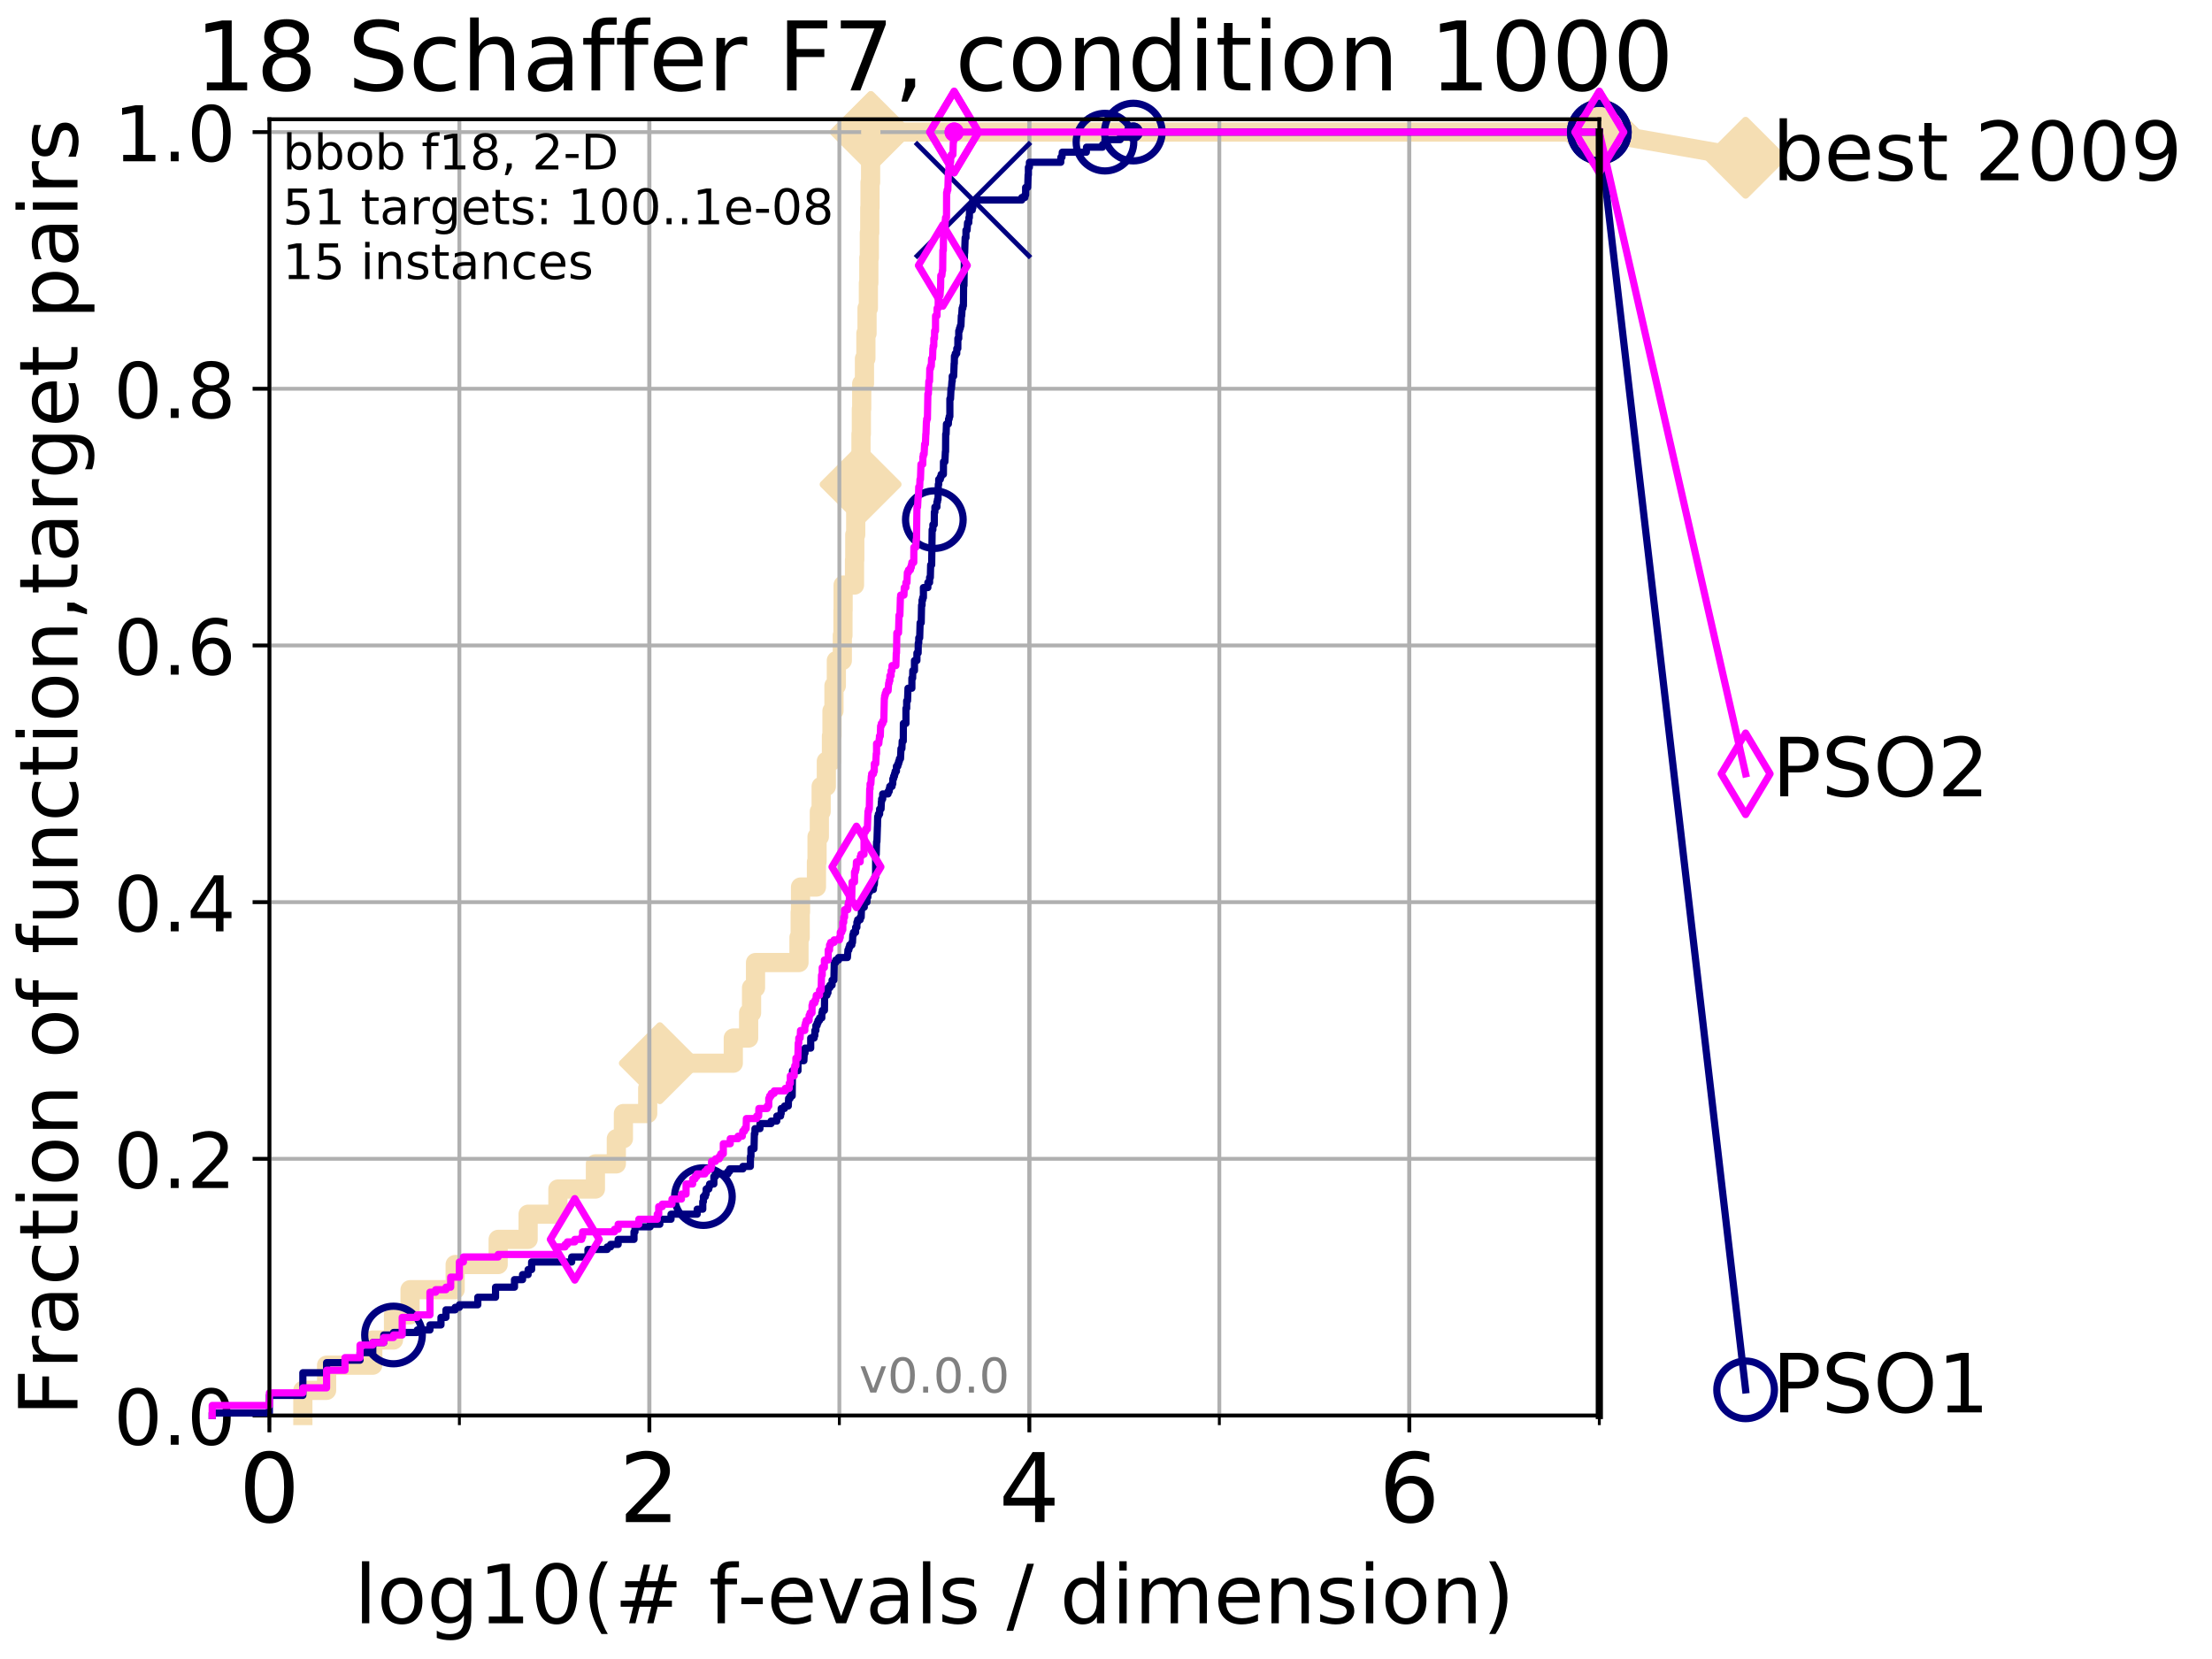 <?xml version="1.0" encoding="utf-8" standalone="no"?>
<!DOCTYPE svg PUBLIC "-//W3C//DTD SVG 1.1//EN"
  "http://www.w3.org/Graphics/SVG/1.1/DTD/svg11.dtd">
<!-- Created with matplotlib (http://matplotlib.org/) -->
<svg height="345.6pt" version="1.1" viewBox="0 0 460.8 345.6" width="460.8pt" xmlns="http://www.w3.org/2000/svg" xmlns:xlink="http://www.w3.org/1999/xlink">
 <defs>
  <style type="text/css">
*{stroke-linecap:butt;stroke-linejoin:round;}
  </style>
 </defs>
 <g id="figure_1">
  <g id="patch_1">
   <path d="M 0 345.6 
L 460.8 345.6 
L 460.8 0 
L 0 0 
z
" style="fill:#ffffff;"/>
  </g>
  <g id="axes_1">
   <g id="patch_2">
    <path d="M 56.12 294.88 
L 333.168 294.88 
L 333.168 24.84 
L 56.12 24.84 
z
" style="fill:#ffffff;"/>
   </g>
   <g id="line2d_1">
    <path d="M 63.089 294.88 
L 63.089 289.638 
L 68.034 289.638 
L 68.034 284.395 
L 77.653 284.395 
L 77.653 279.153 
L 81.973 279.153 
L 81.973 273.91 
L 85.422 273.91 
L 85.422 268.668 
L 94.817 268.668 
L 94.817 263.425 
L 103.777 263.425 
L 103.777 258.183 
L 110.015 258.183 
L 110.015 252.94 
L 116.22 252.94 
L 116.22 247.698 
L 124.036 247.698 
L 124.036 242.455 
L 128.393 242.455 
L 128.393 237.213 
L 129.867 237.213 
L 129.867 231.97 
L 134.929 231.97 
L 134.929 226.728 
L 137.453 226.728 
L 137.453 221.485 
L 152.758 221.485 
L 152.758 216.243 
L 155.954 216.243 
L 155.954 211 
L 156.563 211 
L 156.563 205.758 
L 157.389 205.758 
L 157.389 200.515 
L 166.443 200.515 
L 166.443 195.273 
L 166.693 195.273 
L 166.693 190.03 
L 166.762 190.03 
L 166.762 184.788 
L 170.081 184.788 
L 170.081 179.546 
L 170.205 179.546 
L 170.205 174.303 
L 170.683 174.303 
L 170.683 169.061 
L 171.062 169.061 
L 171.062 163.818 
L 172.142 163.818 
L 172.142 158.576 
L 173.205 158.576 
L 173.205 153.333 
L 173.319 153.333 
L 173.319 148.091 
L 173.727 148.091 
L 173.727 142.848 
L 174.225 142.848 
L 174.225 137.606 
L 175.471 137.606 
L 175.471 132.363 
L 175.603 132.363 
L 175.603 127.121 
L 175.636 127.121 
L 175.636 121.878 
L 178.01 121.878 
L 178.01 116.636 
L 178.067 116.636 
L 178.067 111.393 
L 178.259 111.393 
L 178.259 106.151 
L 178.434 106.151 
L 178.434 100.908 
L 179.278 100.908 
L 179.278 95.666 
L 179.358 95.666 
L 179.358 90.423 
L 179.437 90.423 
L 179.437 85.181 
L 179.509 85.181 
L 179.509 79.938 
L 180.083 79.938 
L 180.083 74.696 
L 180.379 74.696 
L 180.379 69.453 
L 180.62 69.453 
L 180.62 64.211 
L 180.9 64.211 
L 180.9 58.969 
L 180.991 58.969 
L 180.991 53.726 
L 181.099 53.726 
L 181.099 48.484 
L 181.188 48.484 
L 181.188 43.241 
L 181.242 43.241 
L 181.242 37.999 
L 181.36 37.999 
L 181.36 32.756 
L 181.418 32.756 
L 181.418 27.514 
L 333.168 27.514 
" style="fill:none;stroke:#f5deb3;stroke-linecap:square;stroke-width:4;"/>
   </g>
   <g id="line2d_2">
    <defs>
     <path d="M -0 7.778 
L 7.778 0 
L 0 -7.778 
L -7.778 -0 
z
" id="m6b3021a07c" style="stroke:#f5deb3;stroke-linejoin:miter;stroke-width:1.5;"/>
    </defs>
    <g>
     <use style="fill:#f5deb3;stroke:#f5deb3;stroke-linejoin:miter;stroke-width:1.5;" x="137.453" xlink:href="#m6b3021a07c" y="221.485"/>
     <use style="fill:#f5deb3;stroke:#f5deb3;stroke-linejoin:miter;stroke-width:1.5;" x="179.278" xlink:href="#m6b3021a07c" y="100.908"/>
     <use style="fill:#f5deb3;stroke:#f5deb3;stroke-linejoin:miter;stroke-width:1.5;" x="181.418" xlink:href="#m6b3021a07c" y="27.514"/>
     <use style="fill:#f5deb3;stroke:#f5deb3;stroke-linejoin:miter;stroke-width:1.5;" x="181.418" xlink:href="#m6b3021a07c" y="27.514"/>
     <use style="fill:#f5deb3;stroke:#f5deb3;stroke-linejoin:miter;stroke-width:1.5;" x="333.168" xlink:href="#m6b3021a07c" y="27.514"/>
    </g>
   </g>
   <g id="line2d_3">
    <path style="fill:none;stroke:#f5deb3;stroke-linecap:square;stroke-width:4;"/>
    <g/>
   </g>
   <g id="line2d_4">
    <path d="M 333.168 27.514 
L 363.643 32.861 
" style="fill:none;stroke:#f5deb3;stroke-linecap:square;stroke-width:4;"/>
    <g>
     <use style="fill:#f5deb3;stroke:#f5deb3;stroke-linejoin:miter;stroke-width:1.5;" x="333.168" xlink:href="#m6b3021a07c" y="27.514"/>
     <use style="fill:#f5deb3;stroke:#f5deb3;stroke-linejoin:miter;stroke-width:1.5;" x="363.643" xlink:href="#m6b3021a07c" y="32.861"/>
    </g>
   </g>
   <g id="matplotlib.axis_1">
    <g id="xtick_1">
     <g id="line2d_5">
      <path clip-path="url(#pb245e3777e)" d="M 56.12 294.88 
L 56.12 24.84 
" style="fill:none;stroke:#b0b0b0;stroke-linecap:square;stroke-width:0.8;"/>
     </g>
     <g id="line2d_6">
      <defs>
       <path d="M 0 0 
L 0 3.5 
" id="m9a5eb09c92" style="stroke:#000000;stroke-width:0.8;"/>
      </defs>
      <g>
       <use style="stroke:#000000;stroke-width:0.8;" x="56.12" xlink:href="#m9a5eb09c92" y="294.88"/>
      </g>
     </g>
     <g id="text_1">
      <!-- 0 -->
      <defs>
       <path d="M 31.781 66.406 
Q 24.172 66.406 20.328 58.906 
Q 16.5 51.422 16.5 36.375 
Q 16.5 21.391 20.328 13.891 
Q 24.172 6.391 31.781 6.391 
Q 39.453 6.391 43.281 13.891 
Q 47.125 21.391 47.125 36.375 
Q 47.125 51.422 43.281 58.906 
Q 39.453 66.406 31.781 66.406 
z
M 31.781 74.219 
Q 44.047 74.219 50.516 64.516 
Q 56.984 54.828 56.984 36.375 
Q 56.984 17.969 50.516 8.266 
Q 44.047 -1.422 31.781 -1.422 
Q 19.531 -1.422 13.062 8.266 
Q 6.594 17.969 6.594 36.375 
Q 6.594 54.828 13.062 64.516 
Q 19.531 74.219 31.781 74.219 
z
" id="DejaVuSans-30"/>
      </defs>
      <g transform="translate(49.758 317.077)scale(0.2 -0.2)">
       <use xlink:href="#DejaVuSans-30"/>
      </g>
     </g>
    </g>
    <g id="xtick_2">
     <g id="line2d_7">
      <path clip-path="url(#pb245e3777e)" d="M 135.277 294.88 
L 135.277 24.84 
" style="fill:none;stroke:#b0b0b0;stroke-linecap:square;stroke-width:0.8;"/>
     </g>
     <g id="line2d_8">
      <g>
       <use style="stroke:#000000;stroke-width:0.8;" x="135.277" xlink:href="#m9a5eb09c92" y="294.88"/>
      </g>
     </g>
     <g id="text_2">
      <!-- 2 -->
      <defs>
       <path d="M 19.188 8.297 
L 53.609 8.297 
L 53.609 0 
L 7.328 0 
L 7.328 8.297 
Q 12.938 14.109 22.625 23.891 
Q 32.328 33.688 34.812 36.531 
Q 39.547 41.844 41.422 45.531 
Q 43.312 49.219 43.312 52.781 
Q 43.312 58.594 39.234 62.25 
Q 35.156 65.922 28.609 65.922 
Q 23.969 65.922 18.812 64.312 
Q 13.672 62.703 7.812 59.422 
L 7.812 69.391 
Q 13.766 71.781 18.938 73 
Q 24.125 74.219 28.422 74.219 
Q 39.75 74.219 46.484 68.547 
Q 53.219 62.891 53.219 53.422 
Q 53.219 48.922 51.531 44.891 
Q 49.859 40.875 45.406 35.406 
Q 44.188 33.984 37.641 27.219 
Q 31.109 20.453 19.188 8.297 
z
" id="DejaVuSans-32"/>
      </defs>
      <g transform="translate(128.914 317.077)scale(0.2 -0.2)">
       <use xlink:href="#DejaVuSans-32"/>
      </g>
     </g>
    </g>
    <g id="xtick_3">
     <g id="line2d_9">
      <path clip-path="url(#pb245e3777e)" d="M 214.433 294.88 
L 214.433 24.84 
" style="fill:none;stroke:#b0b0b0;stroke-linecap:square;stroke-width:0.8;"/>
     </g>
     <g id="line2d_10">
      <g>
       <use style="stroke:#000000;stroke-width:0.8;" x="214.433" xlink:href="#m9a5eb09c92" y="294.88"/>
      </g>
     </g>
     <g id="text_3">
      <!-- 4 -->
      <defs>
       <path d="M 37.797 64.312 
L 12.891 25.391 
L 37.797 25.391 
z
M 35.203 72.906 
L 47.609 72.906 
L 47.609 25.391 
L 58.016 25.391 
L 58.016 17.188 
L 47.609 17.188 
L 47.609 0 
L 37.797 0 
L 37.797 17.188 
L 4.891 17.188 
L 4.891 26.703 
z
" id="DejaVuSans-34"/>
      </defs>
      <g transform="translate(208.071 317.077)scale(0.2 -0.2)">
       <use xlink:href="#DejaVuSans-34"/>
      </g>
     </g>
    </g>
    <g id="xtick_4">
     <g id="line2d_11">
      <path clip-path="url(#pb245e3777e)" d="M 293.59 294.88 
L 293.59 24.84 
" style="fill:none;stroke:#b0b0b0;stroke-linecap:square;stroke-width:0.8;"/>
     </g>
     <g id="line2d_12">
      <g>
       <use style="stroke:#000000;stroke-width:0.8;" x="293.59" xlink:href="#m9a5eb09c92" y="294.88"/>
      </g>
     </g>
     <g id="text_4">
      <!-- 6 -->
      <defs>
       <path d="M 33.016 40.375 
Q 26.375 40.375 22.484 35.828 
Q 18.609 31.297 18.609 23.391 
Q 18.609 15.531 22.484 10.953 
Q 26.375 6.391 33.016 6.391 
Q 39.656 6.391 43.531 10.953 
Q 47.406 15.531 47.406 23.391 
Q 47.406 31.297 43.531 35.828 
Q 39.656 40.375 33.016 40.375 
z
M 52.594 71.297 
L 52.594 62.312 
Q 48.875 64.062 45.094 64.984 
Q 41.312 65.922 37.594 65.922 
Q 27.828 65.922 22.672 59.328 
Q 17.531 52.734 16.797 39.406 
Q 19.672 43.656 24.016 45.922 
Q 28.375 48.188 33.594 48.188 
Q 44.578 48.188 50.953 41.516 
Q 57.328 34.859 57.328 23.391 
Q 57.328 12.156 50.688 5.359 
Q 44.047 -1.422 33.016 -1.422 
Q 20.359 -1.422 13.672 8.266 
Q 6.984 17.969 6.984 36.375 
Q 6.984 53.656 15.188 63.938 
Q 23.391 74.219 37.203 74.219 
Q 40.922 74.219 44.703 73.484 
Q 48.484 72.75 52.594 71.297 
z
" id="DejaVuSans-36"/>
      </defs>
      <g transform="translate(287.227 317.077)scale(0.2 -0.2)">
       <use xlink:href="#DejaVuSans-36"/>
      </g>
     </g>
    </g>
    <g id="xtick_5">
     <g id="line2d_13">
      <path clip-path="url(#pb245e3777e)" d="M 56.12 294.88 
L 56.12 24.84 
" style="fill:none;stroke:#b0b0b0;stroke-linecap:square;stroke-width:0.8;"/>
     </g>
     <g id="line2d_14">
      <defs>
       <path d="M 0 0 
L 0 2 
" id="m0a92b7474b" style="stroke:#000000;stroke-width:0.6;"/>
      </defs>
      <g>
       <use style="stroke:#000000;stroke-width:0.6;" x="56.12" xlink:href="#m0a92b7474b" y="294.88"/>
      </g>
     </g>
    </g>
    <g id="xtick_6">
     <g id="line2d_15">
      <path clip-path="url(#pb245e3777e)" d="M 95.698 294.88 
L 95.698 24.84 
" style="fill:none;stroke:#b0b0b0;stroke-linecap:square;stroke-width:0.8;"/>
     </g>
     <g id="line2d_16">
      <g>
       <use style="stroke:#000000;stroke-width:0.6;" x="95.698" xlink:href="#m0a92b7474b" y="294.88"/>
      </g>
     </g>
    </g>
    <g id="xtick_7">
     <g id="line2d_17">
      <path clip-path="url(#pb245e3777e)" d="M 135.277 294.88 
L 135.277 24.84 
" style="fill:none;stroke:#b0b0b0;stroke-linecap:square;stroke-width:0.8;"/>
     </g>
     <g id="line2d_18">
      <g>
       <use style="stroke:#000000;stroke-width:0.6;" x="135.277" xlink:href="#m0a92b7474b" y="294.88"/>
      </g>
     </g>
    </g>
    <g id="xtick_8">
     <g id="line2d_19">
      <path clip-path="url(#pb245e3777e)" d="M 174.855 294.88 
L 174.855 24.84 
" style="fill:none;stroke:#b0b0b0;stroke-linecap:square;stroke-width:0.8;"/>
     </g>
     <g id="line2d_20">
      <g>
       <use style="stroke:#000000;stroke-width:0.6;" x="174.855" xlink:href="#m0a92b7474b" y="294.88"/>
      </g>
     </g>
    </g>
    <g id="xtick_9">
     <g id="line2d_21">
      <path clip-path="url(#pb245e3777e)" d="M 214.433 294.88 
L 214.433 24.84 
" style="fill:none;stroke:#b0b0b0;stroke-linecap:square;stroke-width:0.8;"/>
     </g>
     <g id="line2d_22">
      <g>
       <use style="stroke:#000000;stroke-width:0.6;" x="214.433" xlink:href="#m0a92b7474b" y="294.88"/>
      </g>
     </g>
    </g>
    <g id="xtick_10">
     <g id="line2d_23">
      <path clip-path="url(#pb245e3777e)" d="M 254.011 294.88 
L 254.011 24.84 
" style="fill:none;stroke:#b0b0b0;stroke-linecap:square;stroke-width:0.8;"/>
     </g>
     <g id="line2d_24">
      <g>
       <use style="stroke:#000000;stroke-width:0.6;" x="254.011" xlink:href="#m0a92b7474b" y="294.88"/>
      </g>
     </g>
    </g>
    <g id="xtick_11">
     <g id="line2d_25">
      <path clip-path="url(#pb245e3777e)" d="M 293.59 294.88 
L 293.59 24.84 
" style="fill:none;stroke:#b0b0b0;stroke-linecap:square;stroke-width:0.8;"/>
     </g>
     <g id="line2d_26">
      <g>
       <use style="stroke:#000000;stroke-width:0.6;" x="293.59" xlink:href="#m0a92b7474b" y="294.88"/>
      </g>
     </g>
    </g>
    <g id="xtick_12">
     <g id="line2d_27">
      <path clip-path="url(#pb245e3777e)" d="M 333.168 294.88 
L 333.168 24.84 
" style="fill:none;stroke:#b0b0b0;stroke-linecap:square;stroke-width:0.8;"/>
     </g>
     <g id="line2d_28">
      <g>
       <use style="stroke:#000000;stroke-width:0.6;" x="333.168" xlink:href="#m0a92b7474b" y="294.88"/>
      </g>
     </g>
    </g>
    <g id="text_5">
     <!-- log10(# f-evals / dimension) -->
     <defs>
      <path d="M 9.422 75.984 
L 18.406 75.984 
L 18.406 0 
L 9.422 0 
z
" id="DejaVuSans-6c"/>
      <path d="M 30.609 48.391 
Q 23.391 48.391 19.188 42.75 
Q 14.984 37.109 14.984 27.297 
Q 14.984 17.484 19.156 11.844 
Q 23.344 6.203 30.609 6.203 
Q 37.797 6.203 41.984 11.859 
Q 46.188 17.531 46.188 27.297 
Q 46.188 37.016 41.984 42.703 
Q 37.797 48.391 30.609 48.391 
z
M 30.609 56 
Q 42.328 56 49.016 48.375 
Q 55.719 40.766 55.719 27.297 
Q 55.719 13.875 49.016 6.219 
Q 42.328 -1.422 30.609 -1.422 
Q 18.844 -1.422 12.172 6.219 
Q 5.516 13.875 5.516 27.297 
Q 5.516 40.766 12.172 48.375 
Q 18.844 56 30.609 56 
z
" id="DejaVuSans-6f"/>
      <path d="M 45.406 27.984 
Q 45.406 37.75 41.375 43.109 
Q 37.359 48.484 30.078 48.484 
Q 22.859 48.484 18.828 43.109 
Q 14.797 37.75 14.797 27.984 
Q 14.797 18.266 18.828 12.891 
Q 22.859 7.516 30.078 7.516 
Q 37.359 7.516 41.375 12.891 
Q 45.406 18.266 45.406 27.984 
z
M 54.391 6.781 
Q 54.391 -7.172 48.188 -13.984 
Q 42 -20.797 29.203 -20.797 
Q 24.469 -20.797 20.266 -20.094 
Q 16.062 -19.391 12.109 -17.922 
L 12.109 -9.188 
Q 16.062 -11.328 19.922 -12.344 
Q 23.781 -13.375 27.781 -13.375 
Q 36.625 -13.375 41.016 -8.766 
Q 45.406 -4.156 45.406 5.172 
L 45.406 9.625 
Q 42.625 4.781 38.281 2.391 
Q 33.938 0 27.875 0 
Q 17.828 0 11.672 7.656 
Q 5.516 15.328 5.516 27.984 
Q 5.516 40.672 11.672 48.328 
Q 17.828 56 27.875 56 
Q 33.938 56 38.281 53.609 
Q 42.625 51.219 45.406 46.391 
L 45.406 54.688 
L 54.391 54.688 
z
" id="DejaVuSans-67"/>
      <path d="M 12.406 8.297 
L 28.516 8.297 
L 28.516 63.922 
L 10.984 60.406 
L 10.984 69.391 
L 28.422 72.906 
L 38.281 72.906 
L 38.281 8.297 
L 54.391 8.297 
L 54.391 0 
L 12.406 0 
z
" id="DejaVuSans-31"/>
      <path d="M 31 75.875 
Q 24.469 64.656 21.281 53.656 
Q 18.109 42.672 18.109 31.391 
Q 18.109 20.125 21.312 9.062 
Q 24.516 -2 31 -13.188 
L 23.188 -13.188 
Q 15.875 -1.703 12.234 9.375 
Q 8.594 20.453 8.594 31.391 
Q 8.594 42.281 12.203 53.312 
Q 15.828 64.359 23.188 75.875 
z
" id="DejaVuSans-28"/>
      <path d="M 51.125 44 
L 36.922 44 
L 32.812 27.688 
L 47.125 27.688 
z
M 43.797 71.781 
L 38.719 51.516 
L 52.984 51.516 
L 58.109 71.781 
L 65.922 71.781 
L 60.891 51.516 
L 76.125 51.516 
L 76.125 44 
L 58.984 44 
L 54.984 27.688 
L 70.516 27.688 
L 70.516 20.219 
L 53.078 20.219 
L 48 0 
L 40.188 0 
L 45.219 20.219 
L 30.906 20.219 
L 25.875 0 
L 18.016 0 
L 23.094 20.219 
L 7.719 20.219 
L 7.719 27.688 
L 24.906 27.688 
L 29 44 
L 13.281 44 
L 13.281 51.516 
L 30.906 51.516 
L 35.891 71.781 
z
" id="DejaVuSans-23"/>
      <path id="DejaVuSans-20"/>
      <path d="M 37.109 75.984 
L 37.109 68.5 
L 28.516 68.5 
Q 23.688 68.5 21.797 66.547 
Q 19.922 64.594 19.922 59.516 
L 19.922 54.688 
L 34.719 54.688 
L 34.719 47.703 
L 19.922 47.703 
L 19.922 0 
L 10.891 0 
L 10.891 47.703 
L 2.297 47.703 
L 2.297 54.688 
L 10.891 54.688 
L 10.891 58.5 
Q 10.891 67.625 15.141 71.797 
Q 19.391 75.984 28.609 75.984 
z
" id="DejaVuSans-66"/>
      <path d="M 4.891 31.391 
L 31.203 31.391 
L 31.203 23.391 
L 4.891 23.391 
z
" id="DejaVuSans-2d"/>
      <path d="M 56.203 29.594 
L 56.203 25.203 
L 14.891 25.203 
Q 15.484 15.922 20.484 11.062 
Q 25.484 6.203 34.422 6.203 
Q 39.594 6.203 44.453 7.469 
Q 49.312 8.734 54.109 11.281 
L 54.109 2.781 
Q 49.266 0.734 44.188 -0.344 
Q 39.109 -1.422 33.891 -1.422 
Q 20.797 -1.422 13.156 6.188 
Q 5.516 13.812 5.516 26.812 
Q 5.516 40.234 12.766 48.109 
Q 20.016 56 32.328 56 
Q 43.359 56 49.781 48.891 
Q 56.203 41.797 56.203 29.594 
z
M 47.219 32.234 
Q 47.125 39.594 43.094 43.984 
Q 39.062 48.391 32.422 48.391 
Q 24.906 48.391 20.391 44.141 
Q 15.875 39.891 15.188 32.172 
z
" id="DejaVuSans-65"/>
      <path d="M 2.984 54.688 
L 12.5 54.688 
L 29.594 8.797 
L 46.688 54.688 
L 56.203 54.688 
L 35.688 0 
L 23.484 0 
z
" id="DejaVuSans-76"/>
      <path d="M 34.281 27.484 
Q 23.391 27.484 19.188 25 
Q 14.984 22.516 14.984 16.5 
Q 14.984 11.719 18.141 8.906 
Q 21.297 6.109 26.703 6.109 
Q 34.188 6.109 38.703 11.406 
Q 43.219 16.703 43.219 25.484 
L 43.219 27.484 
z
M 52.203 31.203 
L 52.203 0 
L 43.219 0 
L 43.219 8.297 
Q 40.141 3.328 35.547 0.953 
Q 30.953 -1.422 24.312 -1.422 
Q 15.922 -1.422 10.953 3.297 
Q 6 8.016 6 15.922 
Q 6 25.141 12.172 29.828 
Q 18.359 34.516 30.609 34.516 
L 43.219 34.516 
L 43.219 35.406 
Q 43.219 41.609 39.141 45 
Q 35.062 48.391 27.688 48.391 
Q 23 48.391 18.547 47.266 
Q 14.109 46.141 10.016 43.891 
L 10.016 52.203 
Q 14.938 54.109 19.578 55.047 
Q 24.219 56 28.609 56 
Q 40.484 56 46.344 49.844 
Q 52.203 43.703 52.203 31.203 
z
" id="DejaVuSans-61"/>
      <path d="M 44.281 53.078 
L 44.281 44.578 
Q 40.484 46.531 36.375 47.5 
Q 32.281 48.484 27.875 48.484 
Q 21.188 48.484 17.844 46.438 
Q 14.5 44.391 14.5 40.281 
Q 14.5 37.156 16.891 35.375 
Q 19.281 33.594 26.516 31.984 
L 29.594 31.297 
Q 39.156 29.25 43.188 25.516 
Q 47.219 21.781 47.219 15.094 
Q 47.219 7.469 41.188 3.016 
Q 35.156 -1.422 24.609 -1.422 
Q 20.219 -1.422 15.453 -0.562 
Q 10.688 0.297 5.422 2 
L 5.422 11.281 
Q 10.406 8.688 15.234 7.391 
Q 20.062 6.109 24.812 6.109 
Q 31.156 6.109 34.562 8.281 
Q 37.984 10.453 37.984 14.406 
Q 37.984 18.062 35.516 20.016 
Q 33.062 21.969 24.703 23.781 
L 21.578 24.516 
Q 13.234 26.266 9.516 29.906 
Q 5.812 33.547 5.812 39.891 
Q 5.812 47.609 11.281 51.797 
Q 16.75 56 26.812 56 
Q 31.781 56 36.172 55.266 
Q 40.578 54.547 44.281 53.078 
z
" id="DejaVuSans-73"/>
      <path d="M 25.391 72.906 
L 33.688 72.906 
L 8.297 -9.281 
L 0 -9.281 
z
" id="DejaVuSans-2f"/>
      <path d="M 45.406 46.391 
L 45.406 75.984 
L 54.391 75.984 
L 54.391 0 
L 45.406 0 
L 45.406 8.203 
Q 42.578 3.328 38.25 0.953 
Q 33.938 -1.422 27.875 -1.422 
Q 17.969 -1.422 11.734 6.484 
Q 5.516 14.406 5.516 27.297 
Q 5.516 40.188 11.734 48.094 
Q 17.969 56 27.875 56 
Q 33.938 56 38.25 53.625 
Q 42.578 51.266 45.406 46.391 
z
M 14.797 27.297 
Q 14.797 17.391 18.875 11.75 
Q 22.953 6.109 30.078 6.109 
Q 37.203 6.109 41.297 11.75 
Q 45.406 17.391 45.406 27.297 
Q 45.406 37.203 41.297 42.844 
Q 37.203 48.484 30.078 48.484 
Q 22.953 48.484 18.875 42.844 
Q 14.797 37.203 14.797 27.297 
z
" id="DejaVuSans-64"/>
      <path d="M 9.422 54.688 
L 18.406 54.688 
L 18.406 0 
L 9.422 0 
z
M 9.422 75.984 
L 18.406 75.984 
L 18.406 64.594 
L 9.422 64.594 
z
" id="DejaVuSans-69"/>
      <path d="M 52 44.188 
Q 55.375 50.25 60.062 53.125 
Q 64.75 56 71.094 56 
Q 79.641 56 84.281 50.016 
Q 88.922 44.047 88.922 33.016 
L 88.922 0 
L 79.891 0 
L 79.891 32.719 
Q 79.891 40.578 77.094 44.375 
Q 74.312 48.188 68.609 48.188 
Q 61.625 48.188 57.562 43.547 
Q 53.516 38.922 53.516 30.906 
L 53.516 0 
L 44.484 0 
L 44.484 32.719 
Q 44.484 40.625 41.703 44.406 
Q 38.922 48.188 33.109 48.188 
Q 26.219 48.188 22.156 43.531 
Q 18.109 38.875 18.109 30.906 
L 18.109 0 
L 9.078 0 
L 9.078 54.688 
L 18.109 54.688 
L 18.109 46.188 
Q 21.188 51.219 25.484 53.609 
Q 29.781 56 35.688 56 
Q 41.656 56 45.828 52.969 
Q 50 49.953 52 44.188 
z
" id="DejaVuSans-6d"/>
      <path d="M 54.891 33.016 
L 54.891 0 
L 45.906 0 
L 45.906 32.719 
Q 45.906 40.484 42.875 44.328 
Q 39.844 48.188 33.797 48.188 
Q 26.516 48.188 22.312 43.547 
Q 18.109 38.922 18.109 30.906 
L 18.109 0 
L 9.078 0 
L 9.078 54.688 
L 18.109 54.688 
L 18.109 46.188 
Q 21.344 51.125 25.703 53.562 
Q 30.078 56 35.797 56 
Q 45.219 56 50.047 50.172 
Q 54.891 44.344 54.891 33.016 
z
" id="DejaVuSans-6e"/>
      <path d="M 8.016 75.875 
L 15.828 75.875 
Q 23.141 64.359 26.781 53.312 
Q 30.422 42.281 30.422 31.391 
Q 30.422 20.453 26.781 9.375 
Q 23.141 -1.703 15.828 -13.188 
L 8.016 -13.188 
Q 14.5 -2 17.703 9.062 
Q 20.906 20.125 20.906 31.391 
Q 20.906 42.672 17.703 53.656 
Q 14.5 64.656 8.016 75.875 
z
" id="DejaVuSans-29"/>
     </defs>
     <g transform="translate(73.803 338.154)scale(0.17 -0.17)">
      <use xlink:href="#DejaVuSans-6c"/>
      <use x="27.783" xlink:href="#DejaVuSans-6f"/>
      <use x="88.965" xlink:href="#DejaVuSans-67"/>
      <use x="152.441" xlink:href="#DejaVuSans-31"/>
      <use x="216.064" xlink:href="#DejaVuSans-30"/>
      <use x="279.688" xlink:href="#DejaVuSans-28"/>
      <use x="318.701" xlink:href="#DejaVuSans-23"/>
      <use x="402.49" xlink:href="#DejaVuSans-20"/>
      <use x="434.277" xlink:href="#DejaVuSans-66"/>
      <use x="469.404" xlink:href="#DejaVuSans-2d"/>
      <use x="505.488" xlink:href="#DejaVuSans-65"/>
      <use x="567.012" xlink:href="#DejaVuSans-76"/>
      <use x="626.191" xlink:href="#DejaVuSans-61"/>
      <use x="687.471" xlink:href="#DejaVuSans-6c"/>
      <use x="715.254" xlink:href="#DejaVuSans-73"/>
      <use x="767.354" xlink:href="#DejaVuSans-20"/>
      <use x="799.141" xlink:href="#DejaVuSans-2f"/>
      <use x="832.832" xlink:href="#DejaVuSans-20"/>
      <use x="864.619" xlink:href="#DejaVuSans-64"/>
      <use x="928.096" xlink:href="#DejaVuSans-69"/>
      <use x="955.879" xlink:href="#DejaVuSans-6d"/>
      <use x="1053.291" xlink:href="#DejaVuSans-65"/>
      <use x="1114.814" xlink:href="#DejaVuSans-6e"/>
      <use x="1178.193" xlink:href="#DejaVuSans-73"/>
      <use x="1230.293" xlink:href="#DejaVuSans-69"/>
      <use x="1258.076" xlink:href="#DejaVuSans-6f"/>
      <use x="1319.258" xlink:href="#DejaVuSans-6e"/>
      <use x="1382.637" xlink:href="#DejaVuSans-29"/>
     </g>
    </g>
   </g>
   <g id="matplotlib.axis_2">
    <g id="ytick_1">
     <g id="line2d_29">
      <path clip-path="url(#pb245e3777e)" d="M 56.12 294.88 
L 333.168 294.88 
" style="fill:none;stroke:#b0b0b0;stroke-linecap:square;stroke-width:0.8;"/>
     </g>
     <g id="line2d_30">
      <defs>
       <path d="M 0 0 
L -3.5 0 
" id="mebe68c4799" style="stroke:#000000;stroke-width:0.8;"/>
      </defs>
      <g>
       <use style="stroke:#000000;stroke-width:0.8;" x="56.12" xlink:href="#mebe68c4799" y="294.88"/>
      </g>
     </g>
     <g id="text_6">
      <!-- 0.0 -->
      <defs>
       <path d="M 10.688 12.406 
L 21 12.406 
L 21 0 
L 10.688 0 
z
" id="DejaVuSans-2e"/>
      </defs>
      <g transform="translate(23.675 300.959)scale(0.16 -0.16)">
       <use xlink:href="#DejaVuSans-30"/>
       <use x="63.623" xlink:href="#DejaVuSans-2e"/>
       <use x="95.41" xlink:href="#DejaVuSans-30"/>
      </g>
     </g>
    </g>
    <g id="ytick_2">
     <g id="line2d_31">
      <path clip-path="url(#pb245e3777e)" d="M 56.12 241.407 
L 333.168 241.407 
" style="fill:none;stroke:#b0b0b0;stroke-linecap:square;stroke-width:0.8;"/>
     </g>
     <g id="line2d_32">
      <g>
       <use style="stroke:#000000;stroke-width:0.8;" x="56.12" xlink:href="#mebe68c4799" y="241.407"/>
      </g>
     </g>
     <g id="text_7">
      <!-- 0.2 -->
      <g transform="translate(23.675 247.485)scale(0.16 -0.16)">
       <use xlink:href="#DejaVuSans-30"/>
       <use x="63.623" xlink:href="#DejaVuSans-2e"/>
       <use x="95.41" xlink:href="#DejaVuSans-32"/>
      </g>
     </g>
    </g>
    <g id="ytick_3">
     <g id="line2d_33">
      <path clip-path="url(#pb245e3777e)" d="M 56.12 187.933 
L 333.168 187.933 
" style="fill:none;stroke:#b0b0b0;stroke-linecap:square;stroke-width:0.8;"/>
     </g>
     <g id="line2d_34">
      <g>
       <use style="stroke:#000000;stroke-width:0.8;" x="56.12" xlink:href="#mebe68c4799" y="187.933"/>
      </g>
     </g>
     <g id="text_8">
      <!-- 0.4 -->
      <g transform="translate(23.675 194.012)scale(0.16 -0.16)">
       <use xlink:href="#DejaVuSans-30"/>
       <use x="63.623" xlink:href="#DejaVuSans-2e"/>
       <use x="95.41" xlink:href="#DejaVuSans-34"/>
      </g>
     </g>
    </g>
    <g id="ytick_4">
     <g id="line2d_35">
      <path clip-path="url(#pb245e3777e)" d="M 56.12 134.46 
L 333.168 134.46 
" style="fill:none;stroke:#b0b0b0;stroke-linecap:square;stroke-width:0.8;"/>
     </g>
     <g id="line2d_36">
      <g>
       <use style="stroke:#000000;stroke-width:0.8;" x="56.12" xlink:href="#mebe68c4799" y="134.46"/>
      </g>
     </g>
     <g id="text_9">
      <!-- 0.6 -->
      <g transform="translate(23.675 140.539)scale(0.16 -0.16)">
       <use xlink:href="#DejaVuSans-30"/>
       <use x="63.623" xlink:href="#DejaVuSans-2e"/>
       <use x="95.41" xlink:href="#DejaVuSans-36"/>
      </g>
     </g>
    </g>
    <g id="ytick_5">
     <g id="line2d_37">
      <path clip-path="url(#pb245e3777e)" d="M 56.12 80.987 
L 333.168 80.987 
" style="fill:none;stroke:#b0b0b0;stroke-linecap:square;stroke-width:0.8;"/>
     </g>
     <g id="line2d_38">
      <g>
       <use style="stroke:#000000;stroke-width:0.8;" x="56.12" xlink:href="#mebe68c4799" y="80.987"/>
      </g>
     </g>
     <g id="text_10">
      <!-- 0.8 -->
      <defs>
       <path d="M 31.781 34.625 
Q 24.75 34.625 20.719 30.859 
Q 16.703 27.094 16.703 20.516 
Q 16.703 13.922 20.719 10.156 
Q 24.75 6.391 31.781 6.391 
Q 38.812 6.391 42.859 10.172 
Q 46.922 13.969 46.922 20.516 
Q 46.922 27.094 42.891 30.859 
Q 38.875 34.625 31.781 34.625 
z
M 21.922 38.812 
Q 15.578 40.375 12.031 44.719 
Q 8.5 49.078 8.5 55.328 
Q 8.5 64.062 14.719 69.141 
Q 20.953 74.219 31.781 74.219 
Q 42.672 74.219 48.875 69.141 
Q 55.078 64.062 55.078 55.328 
Q 55.078 49.078 51.531 44.719 
Q 48 40.375 41.703 38.812 
Q 48.828 37.156 52.797 32.312 
Q 56.781 27.484 56.781 20.516 
Q 56.781 9.906 50.312 4.234 
Q 43.844 -1.422 31.781 -1.422 
Q 19.734 -1.422 13.25 4.234 
Q 6.781 9.906 6.781 20.516 
Q 6.781 27.484 10.781 32.312 
Q 14.797 37.156 21.922 38.812 
z
M 18.312 54.391 
Q 18.312 48.734 21.844 45.562 
Q 25.391 42.391 31.781 42.391 
Q 38.141 42.391 41.719 45.562 
Q 45.312 48.734 45.312 54.391 
Q 45.312 60.062 41.719 63.234 
Q 38.141 66.406 31.781 66.406 
Q 25.391 66.406 21.844 63.234 
Q 18.312 60.062 18.312 54.391 
z
" id="DejaVuSans-38"/>
      </defs>
      <g transform="translate(23.675 87.066)scale(0.16 -0.16)">
       <use xlink:href="#DejaVuSans-30"/>
       <use x="63.623" xlink:href="#DejaVuSans-2e"/>
       <use x="95.41" xlink:href="#DejaVuSans-38"/>
      </g>
     </g>
    </g>
    <g id="ytick_6">
     <g id="line2d_39">
      <path clip-path="url(#pb245e3777e)" d="M 56.12 27.514 
L 333.168 27.514 
" style="fill:none;stroke:#b0b0b0;stroke-linecap:square;stroke-width:0.8;"/>
     </g>
     <g id="line2d_40">
      <g>
       <use style="stroke:#000000;stroke-width:0.8;" x="56.12" xlink:href="#mebe68c4799" y="27.514"/>
      </g>
     </g>
     <g id="text_11">
      <!-- 1.0 -->
      <g transform="translate(23.675 33.592)scale(0.16 -0.16)">
       <use xlink:href="#DejaVuSans-31"/>
       <use x="63.623" xlink:href="#DejaVuSans-2e"/>
       <use x="95.41" xlink:href="#DejaVuSans-30"/>
      </g>
     </g>
    </g>
    <g id="text_12">
     <!-- Fraction of function,target pairs -->
     <defs>
      <path d="M 9.812 72.906 
L 51.703 72.906 
L 51.703 64.594 
L 19.672 64.594 
L 19.672 43.109 
L 48.578 43.109 
L 48.578 34.812 
L 19.672 34.812 
L 19.672 0 
L 9.812 0 
z
" id="DejaVuSans-46"/>
      <path d="M 41.109 46.297 
Q 39.594 47.172 37.812 47.578 
Q 36.031 48 33.891 48 
Q 26.266 48 22.188 43.047 
Q 18.109 38.094 18.109 28.812 
L 18.109 0 
L 9.078 0 
L 9.078 54.688 
L 18.109 54.688 
L 18.109 46.188 
Q 20.953 51.172 25.484 53.578 
Q 30.031 56 36.531 56 
Q 37.453 56 38.578 55.875 
Q 39.703 55.766 41.062 55.516 
z
" id="DejaVuSans-72"/>
      <path d="M 48.781 52.594 
L 48.781 44.188 
Q 44.969 46.297 41.141 47.344 
Q 37.312 48.391 33.406 48.391 
Q 24.656 48.391 19.812 42.844 
Q 14.984 37.312 14.984 27.297 
Q 14.984 17.281 19.812 11.734 
Q 24.656 6.203 33.406 6.203 
Q 37.312 6.203 41.141 7.25 
Q 44.969 8.297 48.781 10.406 
L 48.781 2.094 
Q 45.016 0.344 40.984 -0.531 
Q 36.969 -1.422 32.422 -1.422 
Q 20.062 -1.422 12.781 6.344 
Q 5.516 14.109 5.516 27.297 
Q 5.516 40.672 12.859 48.328 
Q 20.219 56 33.016 56 
Q 37.156 56 41.109 55.141 
Q 45.062 54.297 48.781 52.594 
z
" id="DejaVuSans-63"/>
      <path d="M 18.312 70.219 
L 18.312 54.688 
L 36.812 54.688 
L 36.812 47.703 
L 18.312 47.703 
L 18.312 18.016 
Q 18.312 11.328 20.141 9.422 
Q 21.969 7.516 27.594 7.516 
L 36.812 7.516 
L 36.812 0 
L 27.594 0 
Q 17.188 0 13.234 3.875 
Q 9.281 7.766 9.281 18.016 
L 9.281 47.703 
L 2.688 47.703 
L 2.688 54.688 
L 9.281 54.688 
L 9.281 70.219 
z
" id="DejaVuSans-74"/>
      <path d="M 8.5 21.578 
L 8.5 54.688 
L 17.484 54.688 
L 17.484 21.922 
Q 17.484 14.156 20.5 10.266 
Q 23.531 6.391 29.594 6.391 
Q 36.859 6.391 41.078 11.031 
Q 45.312 15.672 45.312 23.688 
L 45.312 54.688 
L 54.297 54.688 
L 54.297 0 
L 45.312 0 
L 45.312 8.406 
Q 42.047 3.422 37.719 1 
Q 33.406 -1.422 27.688 -1.422 
Q 18.266 -1.422 13.375 4.438 
Q 8.5 10.297 8.5 21.578 
z
M 31.109 56 
z
" id="DejaVuSans-75"/>
      <path d="M 11.719 12.406 
L 22.016 12.406 
L 22.016 4 
L 14.016 -11.625 
L 7.719 -11.625 
L 11.719 4 
z
" id="DejaVuSans-2c"/>
      <path d="M 18.109 8.203 
L 18.109 -20.797 
L 9.078 -20.797 
L 9.078 54.688 
L 18.109 54.688 
L 18.109 46.391 
Q 20.953 51.266 25.266 53.625 
Q 29.594 56 35.594 56 
Q 45.562 56 51.781 48.094 
Q 58.016 40.188 58.016 27.297 
Q 58.016 14.406 51.781 6.484 
Q 45.562 -1.422 35.594 -1.422 
Q 29.594 -1.422 25.266 0.953 
Q 20.953 3.328 18.109 8.203 
z
M 48.688 27.297 
Q 48.688 37.203 44.609 42.844 
Q 40.531 48.484 33.406 48.484 
Q 26.266 48.484 22.188 42.844 
Q 18.109 37.203 18.109 27.297 
Q 18.109 17.391 22.188 11.75 
Q 26.266 6.109 33.406 6.109 
Q 40.531 6.109 44.609 11.75 
Q 48.688 17.391 48.688 27.297 
z
" id="DejaVuSans-70"/>
     </defs>
     <g transform="translate(16.14 294.999)rotate(-90)scale(0.17 -0.17)">
      <use xlink:href="#DejaVuSans-46"/>
      <use x="57.41" xlink:href="#DejaVuSans-72"/>
      <use x="98.523" xlink:href="#DejaVuSans-61"/>
      <use x="159.803" xlink:href="#DejaVuSans-63"/>
      <use x="214.783" xlink:href="#DejaVuSans-74"/>
      <use x="253.992" xlink:href="#DejaVuSans-69"/>
      <use x="281.775" xlink:href="#DejaVuSans-6f"/>
      <use x="342.957" xlink:href="#DejaVuSans-6e"/>
      <use x="406.336" xlink:href="#DejaVuSans-20"/>
      <use x="438.123" xlink:href="#DejaVuSans-6f"/>
      <use x="499.305" xlink:href="#DejaVuSans-66"/>
      <use x="534.51" xlink:href="#DejaVuSans-20"/>
      <use x="566.297" xlink:href="#DejaVuSans-66"/>
      <use x="601.502" xlink:href="#DejaVuSans-75"/>
      <use x="664.881" xlink:href="#DejaVuSans-6e"/>
      <use x="728.26" xlink:href="#DejaVuSans-63"/>
      <use x="783.24" xlink:href="#DejaVuSans-74"/>
      <use x="822.449" xlink:href="#DejaVuSans-69"/>
      <use x="850.232" xlink:href="#DejaVuSans-6f"/>
      <use x="911.414" xlink:href="#DejaVuSans-6e"/>
      <use x="974.793" xlink:href="#DejaVuSans-2c"/>
      <use x="1006.58" xlink:href="#DejaVuSans-74"/>
      <use x="1045.789" xlink:href="#DejaVuSans-61"/>
      <use x="1107.068" xlink:href="#DejaVuSans-72"/>
      <use x="1148.166" xlink:href="#DejaVuSans-67"/>
      <use x="1211.643" xlink:href="#DejaVuSans-65"/>
      <use x="1273.166" xlink:href="#DejaVuSans-74"/>
      <use x="1312.375" xlink:href="#DejaVuSans-20"/>
      <use x="1344.162" xlink:href="#DejaVuSans-70"/>
      <use x="1407.639" xlink:href="#DejaVuSans-61"/>
      <use x="1468.918" xlink:href="#DejaVuSans-69"/>
      <use x="1496.701" xlink:href="#DejaVuSans-72"/>
      <use x="1537.814" xlink:href="#DejaVuSans-73"/>
     </g>
    </g>
   </g>
   <g id="line2d_41">
    <defs>
     <path d="M 0 1.5 
C 0.398 1.5 0.779 1.342 1.061 1.061 
C 1.342 0.779 1.5 0.398 1.5 0 
C 1.5 -0.398 1.342 -0.779 1.061 -1.061 
C 0.779 -1.342 0.398 -1.5 0 -1.5 
C -0.398 -1.5 -0.779 -1.342 -1.061 -1.061 
C -1.342 -0.779 -1.5 -0.398 -1.5 0 
C -1.5 0.398 -1.342 0.779 -1.061 1.061 
C -0.779 1.342 -0.398 1.5 0 1.5 
z
" id="m0cccc08f21" style="stroke:#f5deb3;"/>
    </defs>
    <g>
     <use style="fill:#f5deb3;stroke:#f5deb3;" x="181.418" xlink:href="#m0cccc08f21" y="27.514"/>
     <use style="fill:#f5deb3;stroke:#f5deb3;" x="181.418" xlink:href="#m0cccc08f21" y="27.514"/>
    </g>
   </g>
   <g id="line2d_42">
    <defs>
     <path d="M 0 1.5 
C 0.398 1.5 0.779 1.342 1.061 1.061 
C 1.342 0.779 1.5 0.398 1.5 0 
C 1.5 -0.398 1.342 -0.779 1.061 -1.061 
C 0.779 -1.342 0.398 -1.5 0 -1.5 
C -0.398 -1.5 -0.779 -1.342 -1.061 -1.061 
C -1.342 -0.779 -1.5 -0.398 -1.5 0 
C -1.5 0.398 -1.342 0.779 -1.061 1.061 
C -0.779 1.342 -0.398 1.5 0 1.5 
z
" id="md461b5f6a9" style="stroke:#000080;"/>
    </defs>
    <g>
     <use style="fill:#000080;stroke:#000080;" x="236.092" xlink:href="#md461b5f6a9" y="27.514"/>
     <use style="fill:#000080;stroke:#000080;" x="236.092" xlink:href="#md461b5f6a9" y="27.514"/>
    </g>
   </g>
   <g id="line2d_43">
    <path d="M 44.206 294.88 
L 44.206 294.356 
L 56.12 294.356 
L 56.12 290.686 
L 63.089 290.686 
L 63.089 285.968 
L 68.034 285.968 
L 68.034 283.871 
L 71.87 283.871 
L 71.87 283.347 
L 75.004 283.347 
L 75.004 281.774 
L 77.653 281.774 
L 77.653 279.677 
L 79.949 279.677 
L 79.949 278.104 
L 81.973 278.104 
L 81.973 277.58 
L 86.918 277.58 
L 86.918 277.056 
L 89.568 277.056 
L 89.568 276.007 
L 91.863 276.007 
L 91.863 274.434 
L 92.905 274.434 
L 92.905 272.862 
L 94.817 272.862 
L 94.817 272.337 
L 95.698 272.337 
L 95.698 271.813 
L 99.534 271.813 
L 99.534 270.24 
L 103.231 270.24 
L 103.231 268.143 
L 107.177 268.143 
L 107.177 266.571 
L 108.856 266.571 
L 108.856 265.522 
L 110.015 265.522 
L 110.015 264.474 
L 110.746 264.474 
L 110.746 262.901 
L 119.092 262.901 
L 119.092 261.852 
L 122.481 261.852 
L 122.481 260.28 
L 126.496 260.28 
L 126.496 259.755 
L 127.198 259.755 
L 127.198 259.231 
L 128.773 259.231 
L 128.773 258.183 
L 132.074 258.183 
L 132.074 256.61 
L 132.28 256.61 
L 132.28 255.561 
L 135.448 255.561 
L 135.448 255.037 
L 137.453 255.037 
L 137.453 253.989 
L 139.786 253.989 
L 139.786 252.94 
L 145.236 252.94 
L 145.236 251.892 
L 146.399 251.892 
L 146.399 250.319 
L 146.534 250.319 
L 146.534 249.27 
L 146.931 249.27 
L 146.931 248.746 
L 147.105 248.746 
L 147.105 247.698 
L 147.657 247.698 
L 147.657 247.173 
L 147.824 247.173 
L 147.824 246.649 
L 148.711 246.649 
L 148.711 245.076 
L 149.062 245.076 
L 149.062 244.552 
L 151.634 244.552 
L 151.634 244.028 
L 151.995 244.028 
L 151.995 243.504 
L 154.752 243.504 
L 154.752 242.979 
L 156.312 242.979 
L 156.337 240.882 
L 156.438 240.882 
L 156.438 239.31 
L 157.078 239.31 
L 157.15 236.164 
L 157.27 236.164 
L 157.27 235.116 
L 158.314 235.116 
L 158.314 234.067 
L 160.626 234.067 
L 160.626 233.543 
L 161.822 233.543 
L 161.822 232.495 
L 162.611 232.495 
L 162.611 231.97 
L 162.733 231.97 
L 162.733 230.922 
L 163.432 230.922 
L 163.432 230.398 
L 164.216 230.398 
L 164.279 228.825 
L 164.594 228.825 
L 164.594 228.301 
L 165.026 228.301 
L 165.087 223.058 
L 166.231 223.058 
L 166.231 220.961 
L 167.464 220.961 
L 167.543 219.388 
L 167.7 219.388 
L 167.7 218.34 
L 168.883 218.34 
L 168.883 216.243 
L 169.598 216.243 
L 169.598 215.719 
L 169.749 215.719 
L 169.749 214.67 
L 169.967 214.67 
L 169.967 213.622 
L 170.217 213.622 
L 170.217 213.097 
L 170.407 213.097 
L 170.407 212.573 
L 170.727 212.573 
L 170.727 212.049 
L 171.201 212.049 
L 171.201 211 
L 171.318 211 
L 171.318 210.476 
L 171.745 210.476 
L 171.786 207.331 
L 172.262 207.331 
L 172.262 206.806 
L 172.481 206.806 
L 172.481 205.758 
L 172.881 205.758 
L 172.881 205.234 
L 173.337 205.234 
L 173.337 204.185 
L 173.718 204.185 
L 173.791 200.515 
L 174.108 200.515 
L 174.108 199.991 
L 174.691 199.991 
L 174.691 199.467 
L 176.532 199.467 
L 176.641 197.894 
L 176.833 197.894 
L 176.833 197.37 
L 177.001 197.37 
L 177.001 196.846 
L 177.458 196.846 
L 177.458 196.321 
L 177.59 196.321 
L 177.656 194.749 
L 177.794 194.749 
L 177.794 194.224 
L 178.238 194.224 
L 178.238 193.176 
L 178.504 193.176 
L 178.504 192.127 
L 178.663 192.127 
L 178.663 191.603 
L 179.192 191.603 
L 179.192 191.079 
L 179.398 191.079 
L 179.457 189.506 
L 179.516 189.506 
L 179.516 188.982 
L 180.045 188.982 
L 180.045 187.933 
L 180.601 187.933 
L 180.608 186.885 
L 180.791 186.885 
L 180.87 185.836 
L 181.146 185.836 
L 181.146 185.312 
L 181.933 185.312 
L 182.041 184.264 
L 182.142 184.264 
L 182.237 182.691 
L 182.41 182.691 
L 182.41 177.973 
L 182.537 177.973 
L 182.614 175.352 
L 182.679 175.352 
L 182.783 172.206 
L 182.793 172.206 
L 182.837 170.109 
L 182.976 170.109 
L 182.976 169.585 
L 183.242 169.585 
L 183.242 168.536 
L 183.535 168.536 
L 183.613 166.964 
L 183.659 166.964 
L 183.659 166.439 
L 183.879 166.439 
L 183.879 165.391 
L 184.996 165.391 
L 184.996 164.867 
L 185.233 164.867 
L 185.233 164.342 
L 185.355 164.342 
L 185.355 163.818 
L 185.829 163.818 
L 185.829 163.294 
L 185.978 163.294 
L 185.991 162.245 
L 186.148 162.245 
L 186.148 161.721 
L 186.33 161.721 
L 186.33 161.197 
L 186.474 161.197 
L 186.474 160.673 
L 186.743 160.673 
L 186.743 159.624 
L 187.033 159.624 
L 187.033 159.1 
L 187.21 159.1 
L 187.21 158.576 
L 187.365 158.576 
L 187.365 158.051 
L 187.591 158.051 
L 187.689 155.954 
L 187.884 155.954 
L 187.944 154.382 
L 188.167 154.382 
L 188.191 150.712 
L 188.725 150.712 
L 188.725 147.566 
L 188.877 147.566 
L 188.877 145.994 
L 189.055 145.994 
L 189.153 143.372 
L 189.96 143.372 
L 189.96 141.275 
L 190.12 141.275 
L 190.148 139.703 
L 190.501 139.703 
L 190.501 137.606 
L 191.009 137.606 
L 191.009 136.033 
L 191.262 136.033 
L 191.295 133.936 
L 191.394 133.936 
L 191.394 132.887 
L 191.587 132.887 
L 191.677 129.742 
L 191.905 129.742 
L 191.978 126.072 
L 192.08 126.072 
L 192.08 125.024 
L 192.205 125.024 
L 192.205 124.499 
L 192.364 124.499 
L 192.364 122.403 
L 193.289 122.403 
L 193.289 121.354 
L 193.649 121.354 
L 193.649 120.306 
L 193.807 120.306 
L 193.87 117.684 
L 194.084 117.684 
L 194.185 110.345 
L 194.338 110.345 
L 194.338 109.296 
L 194.621 109.296 
L 194.642 106.675 
L 194.756 106.675 
L 194.756 105.627 
L 195.175 105.627 
L 195.175 104.578 
L 195.293 104.578 
L 195.293 104.054 
L 195.405 104.054 
L 195.468 100.908 
L 195.553 100.908 
L 195.553 99.86 
L 195.887 99.86 
L 195.887 99.336 
L 196.061 99.336 
L 196.061 98.811 
L 196.525 98.811 
L 196.547 96.19 
L 196.837 96.19 
L 196.937 94.093 
L 196.979 94.093 
L 197.006 90.423 
L 197.091 90.423 
L 197.164 88.326 
L 197.56 88.326 
L 197.604 87.278 
L 197.734 87.278 
L 197.734 86.754 
L 197.874 86.754 
L 197.874 83.084 
L 198.013 83.084 
L 198.109 80.987 
L 198.2 80.987 
L 198.31 79.414 
L 198.369 79.414 
L 198.369 78.366 
L 198.664 78.366 
L 198.763 75.744 
L 198.799 75.744 
L 198.829 74.172 
L 199.001 74.172 
L 199.001 73.647 
L 199.304 73.647 
L 199.316 72.599 
L 199.53 72.599 
L 199.544 70.502 
L 199.723 70.502 
L 199.725 68.929 
L 199.876 68.929 
L 199.876 68.405 
L 200.044 68.405 
L 200.044 67.881 
L 200.18 67.881 
L 200.263 65.784 
L 200.335 65.784 
L 200.427 64.211 
L 200.576 64.211 
L 200.576 63.687 
L 200.696 63.687 
L 200.738 59.493 
L 200.813 59.493 
L 200.915 52.678 
L 200.956 52.678 
L 201.061 49.532 
L 201.227 49.532 
L 201.227 47.959 
L 201.466 47.959 
L 201.556 46.387 
L 201.817 46.387 
L 201.839 45.338 
L 201.935 45.338 
L 201.972 43.765 
L 202.54 43.765 
L 202.54 43.241 
L 202.675 43.241 
L 202.69 41.668 
L 212.859 41.668 
L 212.859 41.144 
L 213.499 41.144 
L 213.499 40.62 
L 213.657 40.62 
L 213.657 39.047 
L 214.086 39.047 
L 214.174 36.426 
L 214.232 36.426 
L 214.232 34.853 
L 214.442 34.853 
L 214.442 33.805 
L 220.983 33.805 
L 220.997 32.756 
L 221.23 32.756 
L 221.289 31.708 
L 226.306 31.708 
L 226.334 30.659 
L 229.678 30.659 
L 229.678 30.135 
L 230.15 30.135 
L 230.184 29.086 
L 233.366 29.086 
L 233.366 28.562 
L 236.033 28.562 
L 236.092 27.514 
L 333.168 27.514 
L 333.168 27.514 
" style="fill:none;stroke:#000080;stroke-linecap:square;stroke-width:1.5;"/>
   </g>
   <g id="line2d_44">
    <defs>
     <path d="M 0 6 
C 1.591 6 3.117 5.368 4.243 4.243 
C 5.368 3.117 6 1.591 6 0 
C 6 -1.591 5.368 -3.117 4.243 -4.243 
C 3.117 -5.368 1.591 -6 0 -6 
C -1.591 -6 -3.117 -5.368 -4.243 -4.243 
C -5.368 -3.117 -6 -1.591 -6 0 
C -6 1.591 -5.368 3.117 -4.243 4.243 
C -3.117 5.368 -1.591 6 0 6 
z
" id="m8659f34053" style="stroke:#000080;stroke-width:1.5;"/>
    </defs>
    <g>
     <use style="fill-opacity:0;stroke:#000080;stroke-width:1.5;" x="81.973" xlink:href="#m8659f34053" y="278.104"/>
     <use style="fill-opacity:0;stroke:#000080;stroke-width:1.5;" x="146.534" xlink:href="#m8659f34053" y="249.27"/>
     <use style="fill-opacity:0;stroke:#000080;stroke-width:1.5;" x="194.642" xlink:href="#m8659f34053" y="108.248"/>
     <use style="fill-opacity:0;stroke:#000080;stroke-width:1.5;" x="230.184" xlink:href="#m8659f34053" y="29.611"/>
     <use style="fill-opacity:0;stroke:#000080;stroke-width:1.5;" x="236.092" xlink:href="#m8659f34053" y="27.514"/>
     <use style="fill-opacity:0;stroke:#000080;stroke-width:1.5;" x="333.168" xlink:href="#m8659f34053" y="27.514"/>
    </g>
   </g>
   <g id="line2d_45">
    <path style="fill:none;stroke:#000080;stroke-linecap:square;stroke-width:1.5;"/>
    <g/>
   </g>
   <g id="line2d_46">
    <path clip-path="url(#pb245e3777e)" d="M 202.692 41.668 
" style="fill:none;stroke:#000080;stroke-linecap:square;stroke-width:1.5;"/>
    <defs>
     <path d="M -12 12 
L 12 -12 
M -12 -12 
L 12 12 
" id="m557275d0c8" style="stroke:#000080;"/>
    </defs>
    <g clip-path="url(#pb245e3777e)">
     <use style="fill:#000080;stroke:#000080;" x="202.692" xlink:href="#m557275d0c8" y="41.668"/>
    </g>
   </g>
   <g id="line2d_47">
    <defs>
     <path d="M 0 1.5 
C 0.398 1.5 0.779 1.342 1.061 1.061 
C 1.342 0.779 1.5 0.398 1.5 0 
C 1.5 -0.398 1.342 -0.779 1.061 -1.061 
C 0.779 -1.342 0.398 -1.5 0 -1.5 
C -0.398 -1.5 -0.779 -1.342 -1.061 -1.061 
C -1.342 -0.779 -1.5 -0.398 -1.5 0 
C -1.5 0.398 -1.342 0.779 -1.061 1.061 
C -0.779 1.342 -0.398 1.5 0 1.5 
z
" id="md8e88d2995" style="stroke:#ff00ff;"/>
    </defs>
    <g>
     <use style="fill:#ff00ff;stroke:#ff00ff;" x="198.767" xlink:href="#md8e88d2995" y="27.514"/>
     <use style="fill:#ff00ff;stroke:#ff00ff;" x="198.767" xlink:href="#md8e88d2995" y="27.514"/>
    </g>
   </g>
   <g id="line2d_48">
    <path d="M 44.206 294.88 
L 44.206 292.783 
L 56.12 292.783 
L 56.12 290.162 
L 63.089 290.162 
L 63.089 289.113 
L 68.034 289.113 
L 68.034 285.444 
L 71.87 285.444 
L 71.87 282.822 
L 75.004 282.822 
L 75.004 280.201 
L 77.653 280.201 
L 77.653 279.677 
L 79.949 279.677 
L 79.949 278.628 
L 81.973 278.628 
L 81.973 278.104 
L 83.784 278.104 
L 83.784 274.434 
L 86.918 274.434 
L 86.918 273.91 
L 89.568 273.91 
L 89.568 269.192 
L 90.753 269.192 
L 90.753 268.668 
L 92.905 268.668 
L 92.905 268.143 
L 93.887 268.143 
L 93.887 266.046 
L 95.698 266.046 
L 95.698 262.901 
L 96.537 262.901 
L 96.537 261.852 
L 103.777 261.852 
L 103.777 261.328 
L 115.958 261.328 
L 115.958 259.755 
L 117.716 259.755 
L 117.716 259.231 
L 118.187 259.231 
L 118.187 258.707 
L 119.74 258.707 
L 119.74 258.183 
L 121.165 258.183 
L 121.165 257.658 
L 121.359 257.658 
L 121.359 256.61 
L 128.004 256.61 
L 128.004 256.086 
L 128.773 256.086 
L 128.773 255.037 
L 133.079 255.037 
L 133.079 253.989 
L 136.915 253.989 
L 136.915 252.94 
L 137.225 252.94 
L 137.225 251.367 
L 137.975 251.367 
L 137.975 250.843 
L 139.983 250.843 
L 139.983 249.795 
L 141.957 249.795 
L 141.957 248.746 
L 142.92 248.746 
L 142.92 246.649 
L 144.296 246.649 
L 144.296 245.601 
L 144.797 245.601 
L 144.797 245.076 
L 145.188 245.076 
L 145.188 244.552 
L 146.844 244.552 
L 146.844 244.028 
L 147.319 244.028 
L 147.319 243.504 
L 148.111 243.504 
L 148.111 242.979 
L 148.233 242.979 
L 148.233 241.931 
L 149.062 241.931 
L 149.062 241.407 
L 149.853 241.407 
L 149.853 240.882 
L 150.145 240.882 
L 150.145 240.358 
L 150.679 240.358 
L 150.679 238.261 
L 152.125 238.261 
L 152.125 237.213 
L 153.754 237.213 
L 153.754 236.689 
L 154.64 236.689 
L 154.724 235.64 
L 155.108 235.64 
L 155.108 235.116 
L 155.43 235.116 
L 155.483 233.019 
L 157.625 233.019 
L 157.625 232.495 
L 158.042 232.495 
L 158.087 230.922 
L 159.82 230.922 
L 159.82 230.398 
L 160.147 230.398 
L 160.147 228.825 
L 160.328 228.825 
L 160.328 228.301 
L 160.665 228.301 
L 160.665 227.776 
L 161.282 227.776 
L 161.282 227.252 
L 163.582 227.252 
L 163.582 226.728 
L 164.406 226.728 
L 164.406 225.679 
L 164.641 225.679 
L 164.641 224.107 
L 165.447 224.107 
L 165.447 222.534 
L 165.566 222.534 
L 165.566 222.01 
L 165.8 222.01 
L 165.8 220.437 
L 166.203 220.437 
L 166.288 217.291 
L 166.401 217.291 
L 166.401 216.243 
L 166.68 216.243 
L 166.762 214.67 
L 167.661 214.67 
L 167.661 213.622 
L 167.791 213.622 
L 167.791 213.097 
L 167.946 213.097 
L 167.946 212.573 
L 168.551 212.573 
L 168.551 211.525 
L 168.749 211.525 
L 168.749 211 
L 169.161 211 
L 169.161 209.428 
L 169.292 209.428 
L 169.292 208.903 
L 169.76 208.903 
L 169.76 208.379 
L 169.944 208.379 
L 170.047 207.331 
L 170.727 207.331 
L 170.727 206.282 
L 171.062 206.282 
L 171.137 203.137 
L 171.286 203.137 
L 171.286 201.564 
L 171.735 201.564 
L 171.735 199.991 
L 172.53 199.991 
L 172.53 197.894 
L 172.813 197.894 
L 172.813 196.846 
L 173.034 196.846 
L 173.034 196.321 
L 173.746 196.321 
L 173.746 195.797 
L 174.872 195.797 
L 174.872 195.273 
L 175.043 195.273 
L 175.043 194.224 
L 175.355 194.224 
L 175.355 193.7 
L 175.57 193.7 
L 175.57 192.127 
L 175.759 192.127 
L 175.759 191.079 
L 175.937 191.079 
L 175.937 189.506 
L 176.61 189.506 
L 176.664 188.458 
L 176.749 188.458 
L 176.749 187.933 
L 176.948 187.933 
L 176.948 186.885 
L 177.436 186.885 
L 177.502 183.739 
L 178.01 183.739 
L 178.01 181.642 
L 178.202 181.642 
L 178.202 181.118 
L 178.336 181.118 
L 178.413 179.546 
L 179.192 179.546 
L 179.192 178.497 
L 179.351 178.497 
L 179.351 177.973 
L 179.994 177.973 
L 179.994 173.255 
L 180.31 173.255 
L 180.31 172.73 
L 180.687 172.73 
L 180.797 169.585 
L 180.809 169.585 
L 180.809 169.061 
L 180.931 169.061 
L 180.931 168.536 
L 181.093 168.536 
L 181.176 164.342 
L 181.253 164.342 
L 181.253 163.294 
L 181.418 163.294 
L 181.512 161.721 
L 181.582 161.721 
L 181.582 161.197 
L 181.961 161.197 
L 181.961 160.673 
L 182.131 160.673 
L 182.131 159.1 
L 182.432 159.1 
L 182.537 157.003 
L 182.603 157.003 
L 182.603 154.906 
L 183.073 154.906 
L 183.168 153.857 
L 183.205 153.857 
L 183.205 153.333 
L 183.384 153.333 
L 183.447 151.236 
L 183.597 151.236 
L 183.597 150.712 
L 183.9 150.712 
L 183.9 150.188 
L 184.112 150.188 
L 184.222 145.469 
L 184.276 145.469 
L 184.276 144.945 
L 184.41 144.945 
L 184.41 144.421 
L 184.596 144.421 
L 184.596 143.897 
L 185.011 143.897 
L 185.12 142.324 
L 185.223 142.324 
L 185.223 141.8 
L 185.378 141.8 
L 185.378 140.751 
L 185.632 140.751 
L 185.632 139.703 
L 185.797 139.703 
L 185.824 138.654 
L 186.631 138.654 
L 186.709 136.033 
L 186.761 136.033 
L 186.825 131.839 
L 187.177 131.839 
L 187.281 128.169 
L 187.464 128.169 
L 187.567 124.499 
L 187.616 124.499 
L 187.616 123.975 
L 188.313 123.975 
L 188.372 122.403 
L 188.713 122.403 
L 188.713 121.354 
L 188.938 121.354 
L 189.018 119.257 
L 189.25 119.257 
L 189.25 118.733 
L 189.661 118.733 
L 189.661 118.209 
L 189.838 118.209 
L 189.838 117.684 
L 189.957 117.684 
L 189.957 117.16 
L 190.355 117.16 
L 190.373 114.015 
L 190.782 114.015 
L 190.847 112.442 
L 190.925 112.442 
L 191.016 105.627 
L 191.146 105.627 
L 191.252 103.53 
L 191.328 103.53 
L 191.391 101.433 
L 191.587 101.433 
L 191.648 99.86 
L 191.748 99.86 
L 191.854 96.714 
L 192.23 96.714 
L 192.259 95.142 
L 192.343 95.142 
L 192.343 94.617 
L 192.513 94.617 
L 192.617 92.52 
L 192.781 92.52 
L 192.863 90.423 
L 192.896 90.423 
L 192.989 87.802 
L 193.043 87.802 
L 193.043 87.278 
L 193.197 87.278 
L 193.295 82.035 
L 193.397 82.035 
L 193.496 79.414 
L 193.638 79.414 
L 193.687 76.793 
L 193.841 76.793 
L 193.841 76.269 
L 194.011 76.269 
L 194.062 74.696 
L 194.266 74.696 
L 194.333 72.599 
L 194.396 72.599 
L 194.396 72.075 
L 194.525 72.075 
L 194.536 70.502 
L 194.675 70.502 
L 194.697 68.929 
L 194.885 68.929 
L 194.893 65.784 
L 195.196 65.784 
L 195.215 64.211 
L 195.431 64.211 
L 195.46 61.59 
L 195.819 61.59 
L 195.928 60.017 
L 195.94 60.017 
L 195.981 57.396 
L 196.21 57.396 
L 196.314 56.347 
L 196.373 56.347 
L 196.42 52.153 
L 196.513 52.153 
L 196.547 49.008 
L 196.731 49.008 
L 196.731 47.435 
L 196.848 47.435 
L 196.913 45.862 
L 196.965 45.862 
L 196.965 45.338 
L 197.175 45.338 
L 197.196 40.096 
L 197.306 40.096 
L 197.306 39.571 
L 197.45 39.571 
L 197.56 35.902 
L 197.661 35.902 
L 197.661 34.853 
L 197.86 34.853 
L 197.865 33.805 
L 198.035 33.805 
L 198.035 32.756 
L 198.151 32.756 
L 198.151 32.232 
L 198.508 32.232 
L 198.589 29.611 
L 198.645 29.611 
L 198.75 28.562 
L 198.767 28.562 
L 198.767 27.514 
L 333.168 27.514 
L 333.168 27.514 
" style="fill:none;stroke:#ff00ff;stroke-linecap:square;stroke-width:1.5;"/>
   </g>
   <g id="line2d_49">
    <defs>
     <path d="M -0 8.485 
L 5.091 0 
L 0 -8.485 
L -5.091 -0 
z
" id="m2bb968ad1b" style="stroke:#ff00ff;stroke-linejoin:miter;stroke-width:1.5;"/>
    </defs>
    <g>
     <use style="fill-opacity:0;stroke:#ff00ff;stroke-linejoin:miter;stroke-width:1.5;" x="119.74" xlink:href="#m2bb968ad1b" y="258.183"/>
     <use style="fill-opacity:0;stroke:#ff00ff;stroke-linejoin:miter;stroke-width:1.5;" x="178.413" xlink:href="#m2bb968ad1b" y="180.594"/>
     <use style="fill-opacity:0;stroke:#ff00ff;stroke-linejoin:miter;stroke-width:1.5;" x="196.415" xlink:href="#m2bb968ad1b" y="55.299"/>
     <use style="fill-opacity:0;stroke:#ff00ff;stroke-linejoin:miter;stroke-width:1.5;" x="198.767" xlink:href="#m2bb968ad1b" y="27.514"/>
     <use style="fill-opacity:0;stroke:#ff00ff;stroke-linejoin:miter;stroke-width:1.5;" x="198.767" xlink:href="#m2bb968ad1b" y="27.514"/>
     <use style="fill-opacity:0;stroke:#ff00ff;stroke-linejoin:miter;stroke-width:1.5;" x="333.168" xlink:href="#m2bb968ad1b" y="27.514"/>
    </g>
   </g>
   <g id="line2d_50">
    <path style="fill:none;stroke:#ff00ff;stroke-linecap:square;stroke-width:1.5;"/>
    <g/>
   </g>
   <g id="line2d_51">
    <path d="M 333.168 27.514 
L 363.643 289.533 
" style="fill:none;stroke:#000080;stroke-linecap:square;stroke-width:1.5;"/>
    <g>
     <use style="fill-opacity:0;stroke:#000080;stroke-width:1.5;" x="333.168" xlink:href="#m8659f34053" y="27.514"/>
     <use style="fill-opacity:0;stroke:#000080;stroke-width:1.5;" x="363.643" xlink:href="#m8659f34053" y="289.533"/>
    </g>
   </g>
   <g id="line2d_52">
    <path d="M 333.168 27.514 
L 363.643 161.197 
" style="fill:none;stroke:#ff00ff;stroke-linecap:square;stroke-width:1.5;"/>
    <g>
     <use style="fill-opacity:0;stroke:#ff00ff;stroke-linejoin:miter;stroke-width:1.5;" x="333.168" xlink:href="#m2bb968ad1b" y="27.514"/>
     <use style="fill-opacity:0;stroke:#ff00ff;stroke-linejoin:miter;stroke-width:1.5;" x="363.643" xlink:href="#m2bb968ad1b" y="161.197"/>
    </g>
   </g>
   <g id="line2d_53">
    <path d="M 333.168 294.88 
L 333.168 27.514 
" style="fill:none;stroke:#000000;stroke-linecap:square;stroke-width:1.5;"/>
   </g>
   <g id="patch_3">
    <path d="M 56.12 294.88 
L 56.12 24.84 
" style="fill:none;stroke:#000000;stroke-linecap:square;stroke-linejoin:miter;stroke-width:0.8;"/>
   </g>
   <g id="patch_4">
    <path d="M 333.168 294.88 
L 333.168 24.84 
" style="fill:none;stroke:#000000;stroke-linecap:square;stroke-linejoin:miter;stroke-width:0.8;"/>
   </g>
   <g id="patch_5">
    <path d="M 56.12 294.88 
L 333.168 294.88 
" style="fill:none;stroke:#000000;stroke-linecap:square;stroke-linejoin:miter;stroke-width:0.8;"/>
   </g>
   <g id="patch_6">
    <path d="M 56.12 24.84 
L 333.168 24.84 
" style="fill:none;stroke:#000000;stroke-linecap:square;stroke-linejoin:miter;stroke-width:0.8;"/>
   </g>
   <g id="text_13">
    <!-- PSO1 -->
    <defs>
     <path d="M 19.672 64.797 
L 19.672 37.406 
L 32.078 37.406 
Q 38.969 37.406 42.719 40.969 
Q 46.484 44.531 46.484 51.125 
Q 46.484 57.672 42.719 61.234 
Q 38.969 64.797 32.078 64.797 
z
M 9.812 72.906 
L 32.078 72.906 
Q 44.344 72.906 50.609 67.359 
Q 56.891 61.812 56.891 51.125 
Q 56.891 40.328 50.609 34.812 
Q 44.344 29.297 32.078 29.297 
L 19.672 29.297 
L 19.672 0 
L 9.812 0 
z
" id="DejaVuSans-50"/>
     <path d="M 53.516 70.516 
L 53.516 60.891 
Q 47.906 63.578 42.922 64.891 
Q 37.938 66.219 33.297 66.219 
Q 25.25 66.219 20.875 63.094 
Q 16.5 59.969 16.5 54.203 
Q 16.5 49.359 19.406 46.891 
Q 22.312 44.438 30.422 42.922 
L 36.375 41.703 
Q 47.406 39.594 52.656 34.297 
Q 57.906 29 57.906 20.125 
Q 57.906 9.516 50.797 4.047 
Q 43.703 -1.422 29.984 -1.422 
Q 24.812 -1.422 18.969 -0.25 
Q 13.141 0.922 6.891 3.219 
L 6.891 13.375 
Q 12.891 10.016 18.656 8.297 
Q 24.422 6.594 29.984 6.594 
Q 38.422 6.594 43.016 9.906 
Q 47.609 13.234 47.609 19.391 
Q 47.609 24.75 44.312 27.781 
Q 41.016 30.812 33.5 32.328 
L 27.484 33.5 
Q 16.453 35.688 11.516 40.375 
Q 6.594 45.062 6.594 53.422 
Q 6.594 63.094 13.406 68.656 
Q 20.219 74.219 32.172 74.219 
Q 37.312 74.219 42.625 73.281 
Q 47.953 72.359 53.516 70.516 
z
" id="DejaVuSans-53"/>
     <path d="M 39.406 66.219 
Q 28.656 66.219 22.328 58.203 
Q 16.016 50.203 16.016 36.375 
Q 16.016 22.609 22.328 14.594 
Q 28.656 6.594 39.406 6.594 
Q 50.141 6.594 56.422 14.594 
Q 62.703 22.609 62.703 36.375 
Q 62.703 50.203 56.422 58.203 
Q 50.141 66.219 39.406 66.219 
z
M 39.406 74.219 
Q 54.734 74.219 63.906 63.938 
Q 73.094 53.656 73.094 36.375 
Q 73.094 19.141 63.906 8.859 
Q 54.734 -1.422 39.406 -1.422 
Q 24.031 -1.422 14.812 8.828 
Q 5.609 19.094 5.609 36.375 
Q 5.609 53.656 14.812 63.938 
Q 24.031 74.219 39.406 74.219 
z
" id="DejaVuSans-4f"/>
    </defs>
    <g transform="translate(369.184 294.224)scale(0.17 -0.17)">
     <use xlink:href="#DejaVuSans-50"/>
     <use x="60.303" xlink:href="#DejaVuSans-53"/>
     <use x="123.779" xlink:href="#DejaVuSans-4f"/>
     <use x="202.49" xlink:href="#DejaVuSans-31"/>
    </g>
   </g>
   <g id="text_14">
    <!-- PSO2 -->
    <g transform="translate(369.184 165.888)scale(0.17 -0.17)">
     <use xlink:href="#DejaVuSans-50"/>
     <use x="60.303" xlink:href="#DejaVuSans-53"/>
     <use x="123.779" xlink:href="#DejaVuSans-4f"/>
     <use x="202.49" xlink:href="#DejaVuSans-32"/>
    </g>
   </g>
   <g id="text_15">
    <!-- best 2009 -->
    <defs>
     <path d="M 48.688 27.297 
Q 48.688 37.203 44.609 42.844 
Q 40.531 48.484 33.406 48.484 
Q 26.266 48.484 22.188 42.844 
Q 18.109 37.203 18.109 27.297 
Q 18.109 17.391 22.188 11.75 
Q 26.266 6.109 33.406 6.109 
Q 40.531 6.109 44.609 11.75 
Q 48.688 17.391 48.688 27.297 
z
M 18.109 46.391 
Q 20.953 51.266 25.266 53.625 
Q 29.594 56 35.594 56 
Q 45.562 56 51.781 48.094 
Q 58.016 40.188 58.016 27.297 
Q 58.016 14.406 51.781 6.484 
Q 45.562 -1.422 35.594 -1.422 
Q 29.594 -1.422 25.266 0.953 
Q 20.953 3.328 18.109 8.203 
L 18.109 0 
L 9.078 0 
L 9.078 75.984 
L 18.109 75.984 
z
" id="DejaVuSans-62"/>
     <path d="M 10.984 1.516 
L 10.984 10.5 
Q 14.703 8.734 18.5 7.812 
Q 22.312 6.891 25.984 6.891 
Q 35.75 6.891 40.891 13.453 
Q 46.047 20.016 46.781 33.406 
Q 43.953 29.203 39.594 26.953 
Q 35.25 24.703 29.984 24.703 
Q 19.047 24.703 12.672 31.312 
Q 6.297 37.938 6.297 49.422 
Q 6.297 60.641 12.938 67.422 
Q 19.578 74.219 30.609 74.219 
Q 43.266 74.219 49.922 64.516 
Q 56.594 54.828 56.594 36.375 
Q 56.594 19.141 48.406 8.859 
Q 40.234 -1.422 26.422 -1.422 
Q 22.703 -1.422 18.891 -0.688 
Q 15.094 0.047 10.984 1.516 
z
M 30.609 32.422 
Q 37.25 32.422 41.125 36.953 
Q 45.016 41.5 45.016 49.422 
Q 45.016 57.281 41.125 61.844 
Q 37.25 66.406 30.609 66.406 
Q 23.969 66.406 20.094 61.844 
Q 16.219 57.281 16.219 49.422 
Q 16.219 41.5 20.094 36.953 
Q 23.969 32.422 30.609 32.422 
z
" id="DejaVuSans-39"/>
    </defs>
    <g transform="translate(369.184 37.552)scale(0.17 -0.17)">
     <use xlink:href="#DejaVuSans-62"/>
     <use x="63.477" xlink:href="#DejaVuSans-65"/>
     <use x="125" xlink:href="#DejaVuSans-73"/>
     <use x="177.1" xlink:href="#DejaVuSans-74"/>
     <use x="216.309" xlink:href="#DejaVuSans-20"/>
     <use x="248.096" xlink:href="#DejaVuSans-32"/>
     <use x="311.719" xlink:href="#DejaVuSans-30"/>
     <use x="375.342" xlink:href="#DejaVuSans-30"/>
     <use x="438.965" xlink:href="#DejaVuSans-39"/>
    </g>
   </g>
   <g id="text_16">
    <!-- bbob f18, 2-D -->
    <defs>
     <path d="M 19.672 64.797 
L 19.672 8.109 
L 31.594 8.109 
Q 46.688 8.109 53.688 14.938 
Q 60.688 21.781 60.688 36.531 
Q 60.688 51.172 53.688 57.984 
Q 46.688 64.797 31.594 64.797 
z
M 9.812 72.906 
L 30.078 72.906 
Q 51.266 72.906 61.172 64.094 
Q 71.094 55.281 71.094 36.531 
Q 71.094 17.672 61.125 8.828 
Q 51.172 0 30.078 0 
L 9.812 0 
z
" id="DejaVuSans-44"/>
    </defs>
    <g transform="translate(58.89 35.291)scale(0.102 -0.102)">
     <use xlink:href="#DejaVuSans-62"/>
     <use x="63.477" xlink:href="#DejaVuSans-62"/>
     <use x="126.953" xlink:href="#DejaVuSans-6f"/>
     <use x="188.135" xlink:href="#DejaVuSans-62"/>
     <use x="251.611" xlink:href="#DejaVuSans-20"/>
     <use x="283.398" xlink:href="#DejaVuSans-66"/>
     <use x="318.604" xlink:href="#DejaVuSans-31"/>
     <use x="382.227" xlink:href="#DejaVuSans-38"/>
     <use x="445.85" xlink:href="#DejaVuSans-2c"/>
     <use x="477.637" xlink:href="#DejaVuSans-20"/>
     <use x="509.424" xlink:href="#DejaVuSans-32"/>
     <use x="573.047" xlink:href="#DejaVuSans-2d"/>
     <use x="609.131" xlink:href="#DejaVuSans-44"/>
    </g>
    <!-- 51 targets: 100..1e-08 -->
    <defs>
     <path d="M 10.797 72.906 
L 49.516 72.906 
L 49.516 64.594 
L 19.828 64.594 
L 19.828 46.734 
Q 21.969 47.469 24.109 47.828 
Q 26.266 48.188 28.422 48.188 
Q 40.625 48.188 47.75 41.5 
Q 54.891 34.812 54.891 23.391 
Q 54.891 11.625 47.562 5.094 
Q 40.234 -1.422 26.906 -1.422 
Q 22.312 -1.422 17.547 -0.641 
Q 12.797 0.141 7.719 1.703 
L 7.719 11.625 
Q 12.109 9.234 16.797 8.062 
Q 21.484 6.891 26.703 6.891 
Q 35.156 6.891 40.078 11.328 
Q 45.016 15.766 45.016 23.391 
Q 45.016 31 40.078 35.438 
Q 35.156 39.891 26.703 39.891 
Q 22.75 39.891 18.812 39.016 
Q 14.891 38.141 10.797 36.281 
z
" id="DejaVuSans-35"/>
     <path d="M 11.719 12.406 
L 22.016 12.406 
L 22.016 0 
L 11.719 0 
z
M 11.719 51.703 
L 22.016 51.703 
L 22.016 39.312 
L 11.719 39.312 
z
" id="DejaVuSans-3a"/>
    </defs>
    <g transform="translate(58.89 46.713)scale(0.102 -0.102)">
     <use xlink:href="#DejaVuSans-35"/>
     <use x="63.623" xlink:href="#DejaVuSans-31"/>
     <use x="127.246" xlink:href="#DejaVuSans-20"/>
     <use x="159.033" xlink:href="#DejaVuSans-74"/>
     <use x="198.242" xlink:href="#DejaVuSans-61"/>
     <use x="259.521" xlink:href="#DejaVuSans-72"/>
     <use x="300.619" xlink:href="#DejaVuSans-67"/>
     <use x="364.096" xlink:href="#DejaVuSans-65"/>
     <use x="425.619" xlink:href="#DejaVuSans-74"/>
     <use x="464.828" xlink:href="#DejaVuSans-73"/>
     <use x="516.928" xlink:href="#DejaVuSans-3a"/>
     <use x="550.619" xlink:href="#DejaVuSans-20"/>
     <use x="582.406" xlink:href="#DejaVuSans-31"/>
     <use x="646.029" xlink:href="#DejaVuSans-30"/>
     <use x="709.652" xlink:href="#DejaVuSans-30"/>
     <use x="773.275" xlink:href="#DejaVuSans-2e"/>
     <use x="805.062" xlink:href="#DejaVuSans-2e"/>
     <use x="836.85" xlink:href="#DejaVuSans-31"/>
     <use x="900.473" xlink:href="#DejaVuSans-65"/>
     <use x="961.996" xlink:href="#DejaVuSans-2d"/>
     <use x="998.08" xlink:href="#DejaVuSans-30"/>
     <use x="1061.703" xlink:href="#DejaVuSans-38"/>
    </g>
    <!-- 15 instances -->
    <g transform="translate(58.89 58.134)scale(0.102 -0.102)">
     <use xlink:href="#DejaVuSans-31"/>
     <use x="63.623" xlink:href="#DejaVuSans-35"/>
     <use x="127.246" xlink:href="#DejaVuSans-20"/>
     <use x="159.033" xlink:href="#DejaVuSans-69"/>
     <use x="186.816" xlink:href="#DejaVuSans-6e"/>
     <use x="250.195" xlink:href="#DejaVuSans-73"/>
     <use x="302.295" xlink:href="#DejaVuSans-74"/>
     <use x="341.504" xlink:href="#DejaVuSans-61"/>
     <use x="402.783" xlink:href="#DejaVuSans-6e"/>
     <use x="466.162" xlink:href="#DejaVuSans-63"/>
     <use x="521.143" xlink:href="#DejaVuSans-65"/>
     <use x="582.666" xlink:href="#DejaVuSans-73"/>
    </g>
   </g>
   <g id="text_17">
    <!-- v0.0.0 -->
    <g style="fill:#808080;" transform="translate(178.963 290.1)scale(0.1 -0.1)">
     <use xlink:href="#DejaVuSans-76"/>
     <use x="59.18" xlink:href="#DejaVuSans-30"/>
     <use x="122.803" xlink:href="#DejaVuSans-2e"/>
     <use x="154.59" xlink:href="#DejaVuSans-30"/>
     <use x="218.213" xlink:href="#DejaVuSans-2e"/>
     <use x="250" xlink:href="#DejaVuSans-30"/>
    </g>
   </g>
   <g id="text_18">
    <!-- 18 Schaffer F7, condition 1000 -->
    <defs>
     <path d="M 54.891 33.016 
L 54.891 0 
L 45.906 0 
L 45.906 32.719 
Q 45.906 40.484 42.875 44.328 
Q 39.844 48.188 33.797 48.188 
Q 26.516 48.188 22.312 43.547 
Q 18.109 38.922 18.109 30.906 
L 18.109 0 
L 9.078 0 
L 9.078 75.984 
L 18.109 75.984 
L 18.109 46.188 
Q 21.344 51.125 25.703 53.562 
Q 30.078 56 35.797 56 
Q 45.219 56 50.047 50.172 
Q 54.891 44.344 54.891 33.016 
z
" id="DejaVuSans-68"/>
     <path d="M 8.203 72.906 
L 55.078 72.906 
L 55.078 68.703 
L 28.609 0 
L 18.312 0 
L 43.219 64.594 
L 8.203 64.594 
z
" id="DejaVuSans-37"/>
    </defs>
    <g transform="translate(40.611 18.84)scale(0.2 -0.2)">
     <use xlink:href="#DejaVuSans-31"/>
     <use x="63.623" xlink:href="#DejaVuSans-38"/>
     <use x="127.246" xlink:href="#DejaVuSans-20"/>
     <use x="159.033" xlink:href="#DejaVuSans-53"/>
     <use x="222.51" xlink:href="#DejaVuSans-63"/>
     <use x="277.49" xlink:href="#DejaVuSans-68"/>
     <use x="340.869" xlink:href="#DejaVuSans-61"/>
     <use x="402.148" xlink:href="#DejaVuSans-66"/>
     <use x="437.354" xlink:href="#DejaVuSans-66"/>
     <use x="472.559" xlink:href="#DejaVuSans-65"/>
     <use x="534.082" xlink:href="#DejaVuSans-72"/>
     <use x="575.195" xlink:href="#DejaVuSans-20"/>
     <use x="606.982" xlink:href="#DejaVuSans-46"/>
     <use x="664.502" xlink:href="#DejaVuSans-37"/>
     <use x="728.125" xlink:href="#DejaVuSans-2c"/>
     <use x="759.912" xlink:href="#DejaVuSans-20"/>
     <use x="791.699" xlink:href="#DejaVuSans-63"/>
     <use x="846.68" xlink:href="#DejaVuSans-6f"/>
     <use x="907.861" xlink:href="#DejaVuSans-6e"/>
     <use x="971.24" xlink:href="#DejaVuSans-64"/>
     <use x="1034.717" xlink:href="#DejaVuSans-69"/>
     <use x="1062.5" xlink:href="#DejaVuSans-74"/>
     <use x="1101.709" xlink:href="#DejaVuSans-69"/>
     <use x="1129.492" xlink:href="#DejaVuSans-6f"/>
     <use x="1190.674" xlink:href="#DejaVuSans-6e"/>
     <use x="1254.053" xlink:href="#DejaVuSans-20"/>
     <use x="1285.84" xlink:href="#DejaVuSans-31"/>
     <use x="1349.463" xlink:href="#DejaVuSans-30"/>
     <use x="1413.086" xlink:href="#DejaVuSans-30"/>
     <use x="1476.709" xlink:href="#DejaVuSans-30"/>
    </g>
   </g>
  </g>
 </g>
 <defs>
  <clipPath id="pb245e3777e">
   <rect height="270.04" width="277.048" x="56.12" y="24.84"/>
  </clipPath>
 </defs>
</svg>
